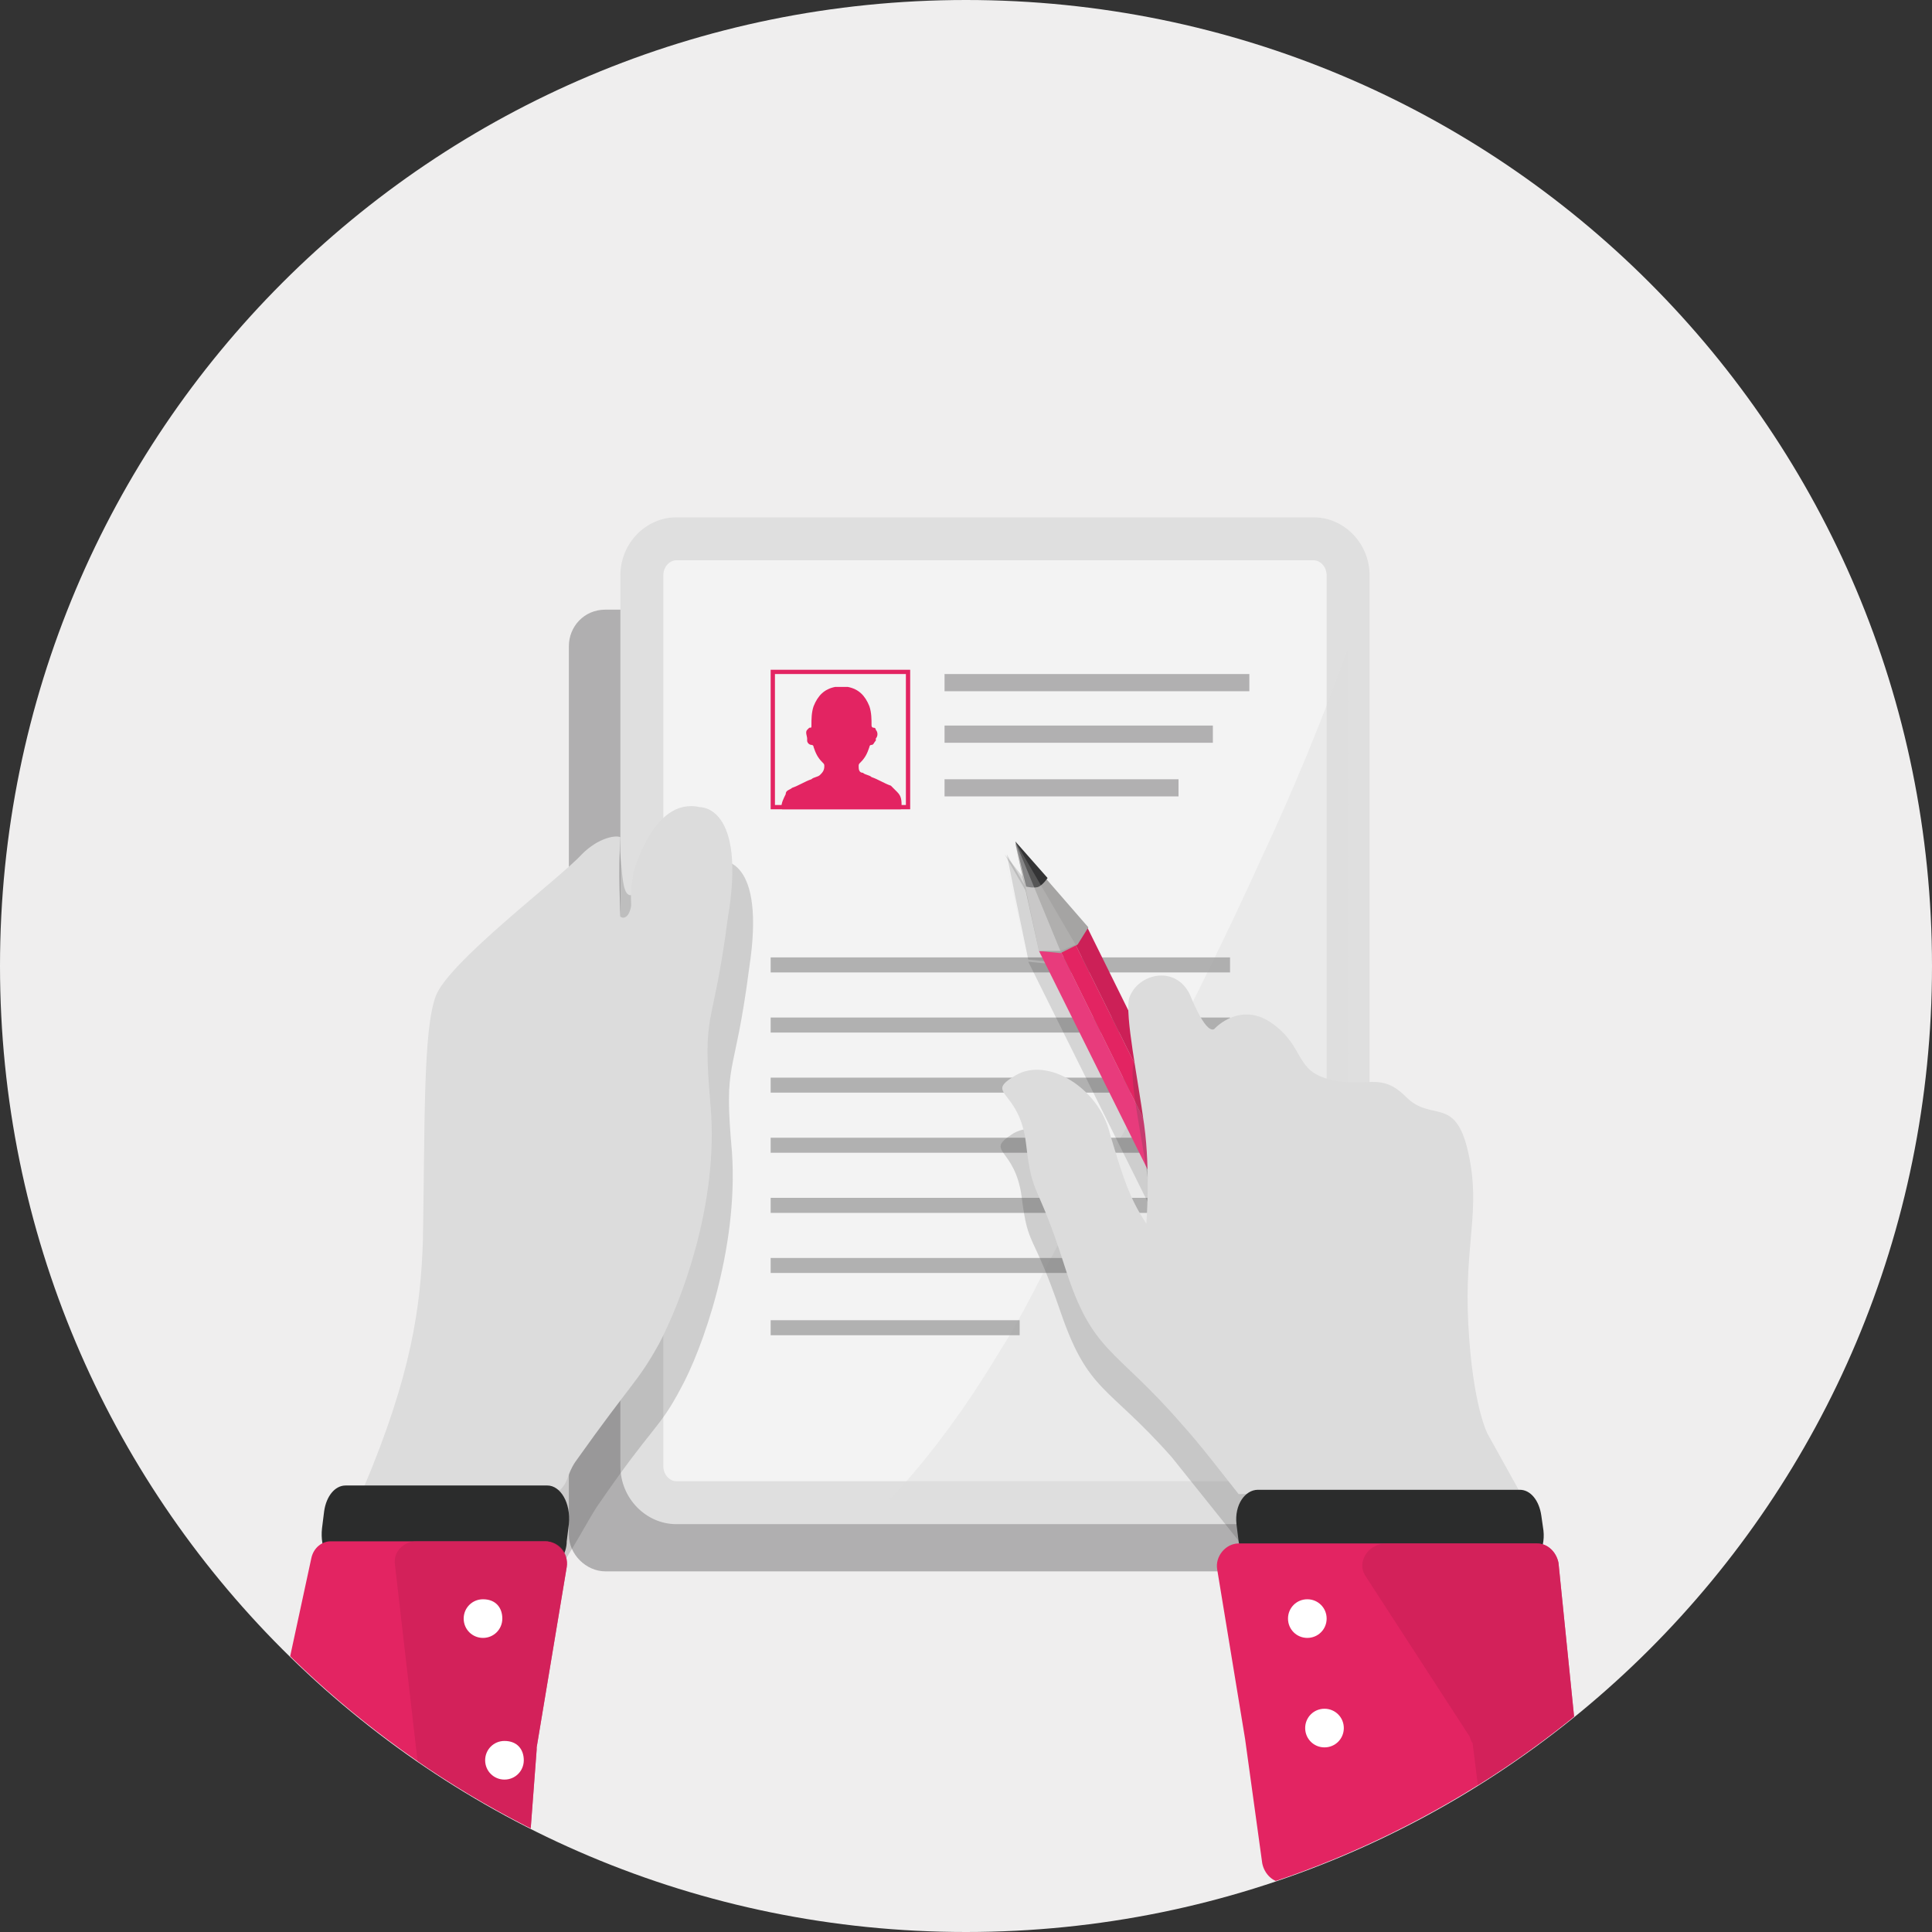<?xml version="1.0" encoding="utf-8"?>
<!-- Generator: Adobe Illustrator 19.0.0, SVG Export Plug-In . SVG Version: 6.00 Build 0)  -->
<svg version="1.1" id="Calque_1" xmlns="http://www.w3.org/2000/svg" xmlns:xlink="http://www.w3.org/1999/xlink" x="0px" y="0px"
	 viewBox="0 0 90 90" style="enable-background:new 0 0 90 90;" xml:space="preserve">
<rect x="0" y="0" width="90" height="90" fill="#333333" stroke="none"/>
<style type="text/css">
	.st0{fill:#EFEEEE;}
	.st1{clip-path:url(#XMLID_8_);}
	.st2{opacity:0.7;fill:#969596;enable-background:new    ;}
	.st3{fill:#F3F3F3;}
	.st4{fill:#DFDFDF;}
	.st5{opacity:0.4;fill:#DCDCDC;enable-background:new    ;}
	.st6{opacity:0.2;fill:#3D3D3C;enable-background:new    ;}
	.st7{fill:#E32462;}
	.st8{opacity:0.7;}
	.st9{fill:#969596;}
	.st10{opacity:0.122;fill:#020304;enable-background:new    ;}
	.st11{opacity:1.960000e-02;fill:#020304;enable-background:new    ;}
	.st12{opacity:1.180000e-02;fill:#020304;enable-background:new    ;}
	.st13{fill:#E83B7C;}
	.st14{fill:#CC2057;}
	.st15{fill:#A5A4A3;}
	.st16{fill:#343435;}
	.st17{opacity:0.4;fill:#FFFFFF;enable-background:new    ;}
	.st18{fill:#858686;}
	.st19{fill:#3D3D3C;}
	.st20{opacity:0.2;fill:#DFDFDF;enable-background:new    ;}
	.st21{opacity:0.2;}
	.st22{opacity:0.7;fill:#3D3D3C;enable-background:new    ;}
	.st23{fill:#DCDCDC;}
	.st24{fill:#2B2C2C;}
	.st25{opacity:0.7;fill:#CC2057;enable-background:new    ;}
	.st26{fill:#FFFFFF;}
</style>
<g id="XMLID_6674_">
	<g id="XMLID_15291_">
		<path id="SVGID_88_" class="st0" d="M90,45c0,24.9-20.1,45-45,45C20.1,90,0,69.9,0,45C0,20.1,20.1,0,45,0C69.9,0,90,20.1,90,45z"
			/>
	</g>
	<g id="XMLID_6770_">
		<defs>
			<circle id="XMLID_12519_" cx="45" cy="45" r="45"/>
		</defs>
		<clipPath id="XMLID_8_">
			<use xlink:href="#XMLID_12519_"  style="overflow:visible;"/>
		</clipPath>
		<g id="XMLID_12667_" class="st1">
			<path id="XMLID_15290_" class="st2" d="M61.1,71.5c0,0.9-0.7,1.7-1.7,1.7H28.2c-0.9,0-1.7-0.8-1.7-1.7V30.1
				c0-0.9,0.7-1.7,1.7-1.7h31.2c0.9,0,1.7,0.8,1.7,1.7V71.5z"/>
			<g id="XMLID_15288_">
				<path id="XMLID_4_" class="st3" d="M62.8,68.3c0,0.9-0.7,1.7-1.6,1.7H31.5c-0.9,0-1.6-0.8-1.6-1.7V26.8c0-0.9,0.7-1.7,1.6-1.7
					h29.7c0.9,0,1.6,0.8,1.6,1.7V68.3z"/>
				<path id="XMLID_5_" class="st4" d="M61.2,71H31.5c-1.4,0-2.6-1.2-2.6-2.7V26.8c0-1.5,1.2-2.7,2.6-2.7h29.7
					c1.4,0,2.6,1.2,2.6,2.7v41.5C63.8,69.8,62.7,71,61.2,71z M31.5,26.1c-0.3,0-0.6,0.3-0.6,0.7v41.5c0,0.4,0.3,0.7,0.6,0.7h29.7
					c0.3,0,0.6-0.3,0.6-0.7V26.8c0-0.4-0.3-0.7-0.6-0.7H31.5z"/>
			</g>
			<path id="XMLID_15287_" class="st5" d="M58.8,39.9c-1.9,4.2-3.9,8.2-6.1,12.2c-1,1.9-2.2,3.7-3.2,5.5c-1,1.8-1.8,3.6-2.9,5.3
				c-1.5,2.5-3.2,4.9-5.2,7h19.8c0.9,0,1.6-0.8,1.6-1.7V30.2C61.6,33.5,60.3,36.7,58.8,39.9z"/>
			<path id="XMLID_15284_" class="st6" d="M33.6,40.1c-2.2-0.5-3.1,3.1-3.1,3.1s-0.1,0.8-0.1,0.4c0,0.8,0,0.9,0,1.1
				c-0.1,0.6-0.4,0.6-0.5,0.5c0,0-0.5-2.1-0.5-3.5c-0.7,0.1-0.2-3.2-1-2.4c-1,1.1-6.5,8-7,9.6c-0.6,1.5-0.5,6-0.6,11.2
				c-0.1,2.9-0.5,6.1-2.8,11.4l8,1.6c0.4-0.4,1.4-2.3,1.8-2.9c2.6-3.8,2.9-3.6,3.9-5.5c1-1.8,2.7-6.5,2.4-11
				c-0.4-4.5,0.1-3.2,0.8-8.6C35.7,39.9,33.6,40.1,33.6,40.1z"/>
			<g id="XMLID_15259_">
				<g id="XMLID_15263_">
					<path id="XMLID_15283_" class="st7" d="M41.8,36.9c-0.1-0.1-0.2-0.2-0.3-0.3c-0.3-0.1-0.6-0.3-0.9-0.4
						c-0.1-0.1-0.3-0.1-0.4-0.2C40,36,40,35.8,40,35.7c0-0.1,0-0.1,0.1-0.2c0.2-0.2,0.3-0.4,0.4-0.7c0,0,0-0.1,0.1-0.1
						c0.1,0,0.1-0.1,0.2-0.2c0,0,0-0.1,0-0.1c0.1-0.1,0.1-0.3,0-0.4c0,0,0-0.1-0.1-0.1c-0.1,0-0.1-0.1-0.1-0.1c0-0.3,0-0.6-0.1-0.9
						c-0.2-0.5-0.5-0.8-1-0.9c-0.1,0-0.2,0-0.3,0c-0.1,0-0.2,0-0.3,0c-0.5,0.1-0.8,0.4-1,0.9c-0.1,0.3-0.1,0.6-0.1,0.9
						c0,0.1,0,0.1-0.1,0.1c0,0-0.1,0.1-0.1,0.1c-0.1,0.1,0,0.3,0,0.4c0,0,0,0.1,0,0.1c0,0.1,0.1,0.2,0.2,0.2c0,0,0.1,0,0.1,0.1
						c0.1,0.3,0.2,0.5,0.4,0.7c0.1,0.1,0.1,0.1,0.1,0.2c0,0.2-0.1,0.3-0.2,0.4c-0.1,0.1-0.3,0.1-0.4,0.2c-0.3,0.1-0.6,0.3-0.9,0.4
						c-0.1,0.1-0.3,0.1-0.3,0.3c-0.1,0.2-0.2,0.4-0.2,0.6c0,0.1,0,0.1,0.1,0.1h2.7h2.7c0.1,0,0.1,0,0.1-0.1
						C42,37.3,42,37.1,41.8,36.9z"/>
					<g id="XMLID_15264_">
						<path id="XMLID_15265_" class="st7" d="M42.4,37.7h-6.5v-6.5h6.5V37.7z M36.1,37.5h6.1v-6.1h-6.1V37.5z"/>
					</g>
				</g>
				<rect id="XMLID_15262_" x="44" y="31.4" class="st2" width="14.2" height="0.8"/>
				<rect id="XMLID_15261_" x="44" y="33.8" class="st2" width="12.5" height="0.8"/>
				<rect id="XMLID_15260_" x="44" y="36.3" class="st2" width="10.9" height="0.8"/>
			</g>
			<g id="XMLID_15251_" class="st8">
				<rect id="XMLID_15258_" x="35.9" y="47.4" class="st9" width="21.4" height="0.7"/>
				<rect id="XMLID_15257_" x="35.9" y="44.6" class="st9" width="21.4" height="0.7"/>
				<rect id="XMLID_15256_" x="35.9" y="50.2" class="st9" width="21.4" height="0.7"/>
				<rect id="XMLID_15255_" x="35.9" y="53" class="st9" width="21.4" height="0.7"/>
				<rect id="XMLID_15254_" x="35.9" y="55.8" class="st9" width="21.4" height="0.7"/>
				<rect id="XMLID_15253_" x="35.9" y="58.6" class="st9" width="15" height="0.7"/>
				<rect id="XMLID_15252_" x="35.9" y="61.5" class="st9" width="11.6" height="0.7"/>
			</g>
			<g id="XMLID_15191_">
				<path id="XMLID_15250_" class="st10" d="M49.6,44.5l-0.8,0.4l8.3,16.7c0.2,0,0.3-0.1,0.5-0.2c0.1,0,0.2-0.1,0.3-0.1L49.6,44.5"
					/>
				<path id="XMLID_15249_" class="st10" d="M50.1,43.7l-0.5,0.8l8.3,16.8c0.2-0.2,0.4-0.4,0.6-0.6L50.1,43.7"/>
				<path id="XMLID_15246_" class="st10" d="M48.2,41.4L48.2,41.4L48.2,41.4 M48.2,41.4L48.2,41.4L48.2,41.4c0,0-0.1,0.2-0.2,0.3
					l0,0l0,0l1.7,2.8l-0.8,0.4l0.8-0.4l0.5-0.8L48.2,41.4"/>
				<path id="XMLID_15241_" class="st11" d="M46.8,39.8l0.4,2l0,0L46.8,39.8 M47.9,44.8L47.9,44.8l1,0.1L47.9,44.8 M47.9,44.8
					L47.9,44.8 M46.8,39.8l1.1,5l0,0l0,0l-0.6-2.9l0,0l0,0L46.8,39.8L46.8,39.8"/>
				<path id="XMLID_15233_" class="st10" d="M47.9,44.8L47.9,44.8l1,0.1L47.9,44.8 M47.9,44.8L47.9,44.8 M47.9,44.8L47.9,44.8l1,0.1
					L47.9,44.8"/>
				<path id="XMLID_15232_" class="st10" d="M59.1,61.9c-0.1,0.2-0.4,0.6-1,0.9c-0.3,0.2-0.7,0.3-1.2,0.2l0.6,1.2
					c0,0,0.1,0.3,0.6,0.3c0.2,0,0.5-0.1,0.8-0.2c0.3-0.1,0.5-0.3,0.6-0.5c0.2-0.4,0.1-0.7,0.1-0.7L59.1,61.9"/>
				<path id="XMLID_15231_" class="st10" d="M58.5,60.5C58.5,60.6,58.5,60.6,58.5,60.5c-0.2,0.4-0.4,0.6-0.6,0.7
					c-0.1,0.1-0.2,0.1-0.3,0.1c-0.2,0.1-0.3,0.1-0.5,0.2c-0.4,0.1-0.7,0.1-0.9,0.1c0,0-0.1,0-0.1,0l0.6,1.2c0,0,0.1,0,0.1,0
					c0.5,0.1,0.9,0,1.2-0.2c0.5-0.3,0.8-0.7,1-0.9c0-0.1,0-0.1,0-0.1L58.5,60.5"/>
				<polyline id="XMLID_15230_" class="st12" points="46.8,39.8 46.8,39.8 46.8,39.8 46.8,39.8 46.8,39.8 				"/>
				<g id="XMLID_15201_">
					<path id="XMLID_15229_" class="st10" d="M48.9,44.9l-1-0.1l8.4,16.9c0.1,0,0.5,0,0.9-0.1L48.9,44.9z"/>
					<path id="XMLID_15228_" class="st10" d="M46.8,39.8L46.8,39.8l1.1,1.9c0.1-0.1,0.2-0.3,0.2-0.3L46.8,39.8z"/>
					<path id="XMLID_15202_" class="st10" d="M48,41.7L48,41.7c0,0-0.1,0.1-0.1,0.1C47.9,41.8,47.9,41.7,48,41.7l-1.1-1.9l0,0
						l0.6,1.5l-0.6-1.5l0.4,2l0.6,2.9l1,0.1l0.8-0.4L48,41.7z"/>
				</g>
				<polygon id="XMLID_15200_" class="st13" points="48.4,44.3 56.9,61.4 58,61.7 49.4,44.3 				"/>
				<polygon id="XMLID_15199_" class="st7" points="49.4,44.3 58,61.7 58.7,61.3 50.1,44 				"/>
				<polygon id="XMLID_15198_" class="st14" points="50.1,44 58.7,61.3 59.1,60.3 50.6,43.1 				"/>
				<path id="XMLID_15197_" class="st15" d="M48.7,40.9c0,0-0.1,0.3-0.4,0.4c-0.2,0.1-0.6,0-0.6,0s0.3,0.1,0.6,0
					C48.6,41.2,48.7,40.9,48.7,40.9l-1.4-1.6l1.1,5l1,0.1l0.8-0.4l0.5-0.8L48.7,40.9z"/>
				<path id="XMLID_15196_" class="st16" d="M47.3,39.2l0.5,2.1c0,0,0.4,0.1,0.6,0c0.2-0.1,0.4-0.4,0.4-0.4L47.3,39.2z"/>
				<polygon id="XMLID_15195_" class="st17" points="47.3,39.2 48.4,44.3 49.4,44.3 				"/>
				<path id="XMLID_15194_" class="st18" d="M57.3,62.2l2.2-1.1l0.7,1.4c0,0,0.1,0.3-0.1,0.7c-0.3,0.4-1,0.8-1.4,0.7
					c-0.5,0-0.6-0.3-0.6-0.3L57.3,62.2z"/>
				<path id="XMLID_15193_" class="st19" d="M56.7,61.2c0,0,1.7,0.1,2.3-1.2l0.6,1.2c0,0-0.7,1.4-2.3,1.2L56.7,61.2z"/>
				<polygon id="XMLID_15192_" class="st20" points="47.3,39.2 49.4,44.3 50.1,44 				"/>
			</g>
			<g id="XMLID_15183_" class="st21">
				<g id="XMLID_15189_">
					<path id="XMLID_15190_" class="st19" d="M70,71.9l-2.1-3.6c0,0-0.7-1.2-0.8-4.7c-0.2-3.5,0.6-4.9,0-7.4
						c-0.6-2.5-1.7-1.3-2.8-2.4c-1.1-1.1-1.7-0.4-3.3-0.8c-1.6-0.4-1.1-1.4-2.5-2.4c-1.4-1-2.6,0.1-2.6,0.1s-0.3,0.4-1-1.3
						c-0.6-1.5-1.8-1-2.1,0.2c-0.2,0.7,0.4,3.4,0.7,5.5c0.3,2.1-0.5,4.1-0.5,4.1c-0.8-1.1-1.1-2-1.6-3.9c-0.5-1.9-2.8-3.3-4.2-2.5
						c-1.4,0.9,0.1,0.6,0.4,3c0.3,2.4,0.5,1.5,1.8,5.3c1.3,3.8,2.2,3.4,5.2,6.8c0.8,1,2.4,3,3.2,4L70,71.9L70,71.9z"/>
				</g>
				<polygon id="XMLID_15188_" class="st22" points="61.5,73.1 67.1,81.5 68,87.7 72.4,87.7 70.9,73.1 				"/>
				<path id="XMLID_15187_" class="st19" d="M60.7,76.3c0,0.4-0.4,0.8-0.8,0.8l0,0c-0.5,0-0.8-0.4-0.8-0.8l0,0
					c0-0.4,0.4-0.8,0.8-0.8l0,0C60.3,75.5,60.7,75.9,60.7,76.3L60.7,76.3z"/>
				<path id="XMLID_15186_" class="st19" d="M61.5,81c0,0.4-0.4,0.8-0.8,0.8l0,0c-0.5,0-0.8-0.4-0.8-0.8l0,0c0-0.4,0.4-0.8,0.8-0.8
					l0,0C61.1,80.2,61.5,80.6,61.5,81L61.5,81z"/>
			</g>
			<g id="XMLID_14909_">
				<path id="XMLID_14916_" class="st23" d="M70.8,69.5l-1.5-2.7c0,0-0.7-1.3-0.9-5.1c-0.2-3.8,0.6-5.3,0-8
					c-0.6-2.7-1.7-1.4-2.9-2.6c-1.2-1.2-1.8-0.4-3.5-0.8c-1.7-0.4-1.2-1.5-2.7-2.6c-1.5-1.1-2.7,0.2-2.7,0.2s-0.3,0.5-1.1-1.4
					c-0.6-1.6-2.5-1.2-2.9,0c-0.2,0.8,0.4,3.7,0.7,5.9c0.3,2.2,0.1,4.6,0.1,4.6c-0.8-1.2-1.1-2.2-1.7-4.2c-0.5-2.1-2.9-3.6-4.4-2.7
					c-1.5,0.9,0.2,0.6,0.5,3.2c0.3,2.6,0.5,1.6,1.8,5.7c1.3,4.1,2.3,3.7,5.5,7.4c0.9,1,1.8,2.2,2.6,3.2L70.8,69.5L70.8,69.5z"/>
			</g>
			<path id="XMLID_14878_" class="st24" d="M70.9,73H58.7c-0.5,0-0.9-0.5-1-1.2L57.6,71c-0.1-0.9,0.4-1.6,1-1.6h12.2
				c0.5,0,0.9,0.5,1,1.2l0.1,0.7C72,72.2,71.5,73,70.9,73z"/>
			<path id="XMLID_14875_" class="st23" d="M32.6,37.6c-2.2-0.5-3.1,3.1-3.1,3.1s-0.1,0.9-0.1,0.4c0,0.8,0,0.9,0,1.1
				c-0.1,0.6-0.4,0.6-0.5,0.5c0,0-0.1-2.2,0-3.7c-0.2-0.1-1,0-1.8,0.8c-1,1.1-6.2,5-6.8,6.6c-0.6,1.6-0.5,6-0.6,11.4
				c-0.1,3-0.5,6.2-2.8,11.6h9.2c0.4-0.4,0.3-0.7,0.7-1.3c2.7-3.8,2.9-3.7,3.9-5.5c1-1.9,2.8-6.5,2.4-11.1c-0.4-4.6,0.1-3.3,0.8-8.7
				C34.8,37.5,32.6,37.6,32.6,37.6z"/>
			<path id="XMLID_14874_" class="st24" d="M25.5,73L16,73c-0.7,0-1.1-0.9-1-1.8l0.1-0.8c0.1-0.7,0.5-1.2,1-1.2l9.4,0
				c0.6,0,1.1,0.8,1,1.8l-0.1,0.8C26.4,72.4,26,73,25.5,73z"/>
			<path id="XMLID_1_" class="st7" d="M14.5,72.6l-3,13.9c-0.1,0.6,0.3,1.2,1,1.2h11.1c0.5,0,1-0.4,1-0.9l0.4-5.3c0,0,0-0.1,0-0.1
				l1.4-8.4c0.1-0.6-0.4-1.2-1-1.2h-10C15,71.8,14.6,72.1,14.5,72.6z"/>
			<path id="XMLID_3_" class="st25" d="M26.4,73L25,81.4c0,0,0,0.1,0,0.1l-0.4,5.3c0,0.5-0.5,0.9-1,0.9H21c-0.5,0-0.9-0.4-1-0.9
				l-1.6-13.9c-0.1-0.6,0.4-1.1,1-1.1h6C26,71.8,26.5,72.3,26.4,73z"/>
			<path id="XMLID_13378_" class="st26" d="M24.4,82c0,0.5-0.4,0.9-0.9,0.9l0,0c-0.5,0-0.9-0.4-0.9-0.9l0,0c0-0.5,0.4-0.9,0.9-0.9
				l0,0C24.1,81.1,24.4,81.5,24.4,82L24.4,82z"/>
			<path id="XMLID_13270_" class="st26" d="M23.4,75.4c0,0.5-0.4,0.9-0.9,0.9l0,0c-0.5,0-0.9-0.4-0.9-0.9l0,0c0-0.5,0.4-0.9,0.9-0.9
				l0,0C23.1,74.5,23.4,74.9,23.4,75.4L23.4,75.4z"/>
			<path id="XMLID_14907_" class="st7" d="M57.7,71.9c-0.6,0-1.1,0.6-1,1.2L58,81l0.8,5.8c0.1,0.5,0.5,0.9,1,0.9h13.2
				c0.6,0,1.1-0.5,1-1.1l-1.4-13.8c-0.1-0.5-0.5-0.9-1-0.9H57.7z"/>
			<path id="XMLID_14885_" class="st25" d="M63.6,73.4l4.8,7.4c0.1,0.1,0.1,0.3,0.2,0.4l0.7,5.6c0.1,0.5,0.5,0.9,1,0.9h2.7
				c0.6,0,1.1-0.5,1-1.1l-1.4-13.8c-0.1-0.5-0.5-0.9-1-0.9h-7C63.7,71.9,63.2,72.8,63.6,73.4z"/>
			<path id="XMLID_14883_" class="st26" d="M61.8,75.4c0,0.5-0.4,0.9-0.9,0.9l0,0c-0.5,0-0.9-0.4-0.9-0.9l0,0c0-0.5,0.4-0.9,0.9-0.9
				l0,0C61.4,74.5,61.8,74.9,61.8,75.4L61.8,75.4z"/>
			<path id="XMLID_14879_" class="st26" d="M62.6,80.5c0,0.5-0.4,0.9-0.9,0.9l0,0c-0.5,0-0.9-0.4-0.9-0.9l0,0c0-0.5,0.4-0.9,0.9-0.9
				l0,0C62.2,79.6,62.6,80,62.6,80.5L62.6,80.5z"/>
		</g>
	</g>
</g>
</svg>
